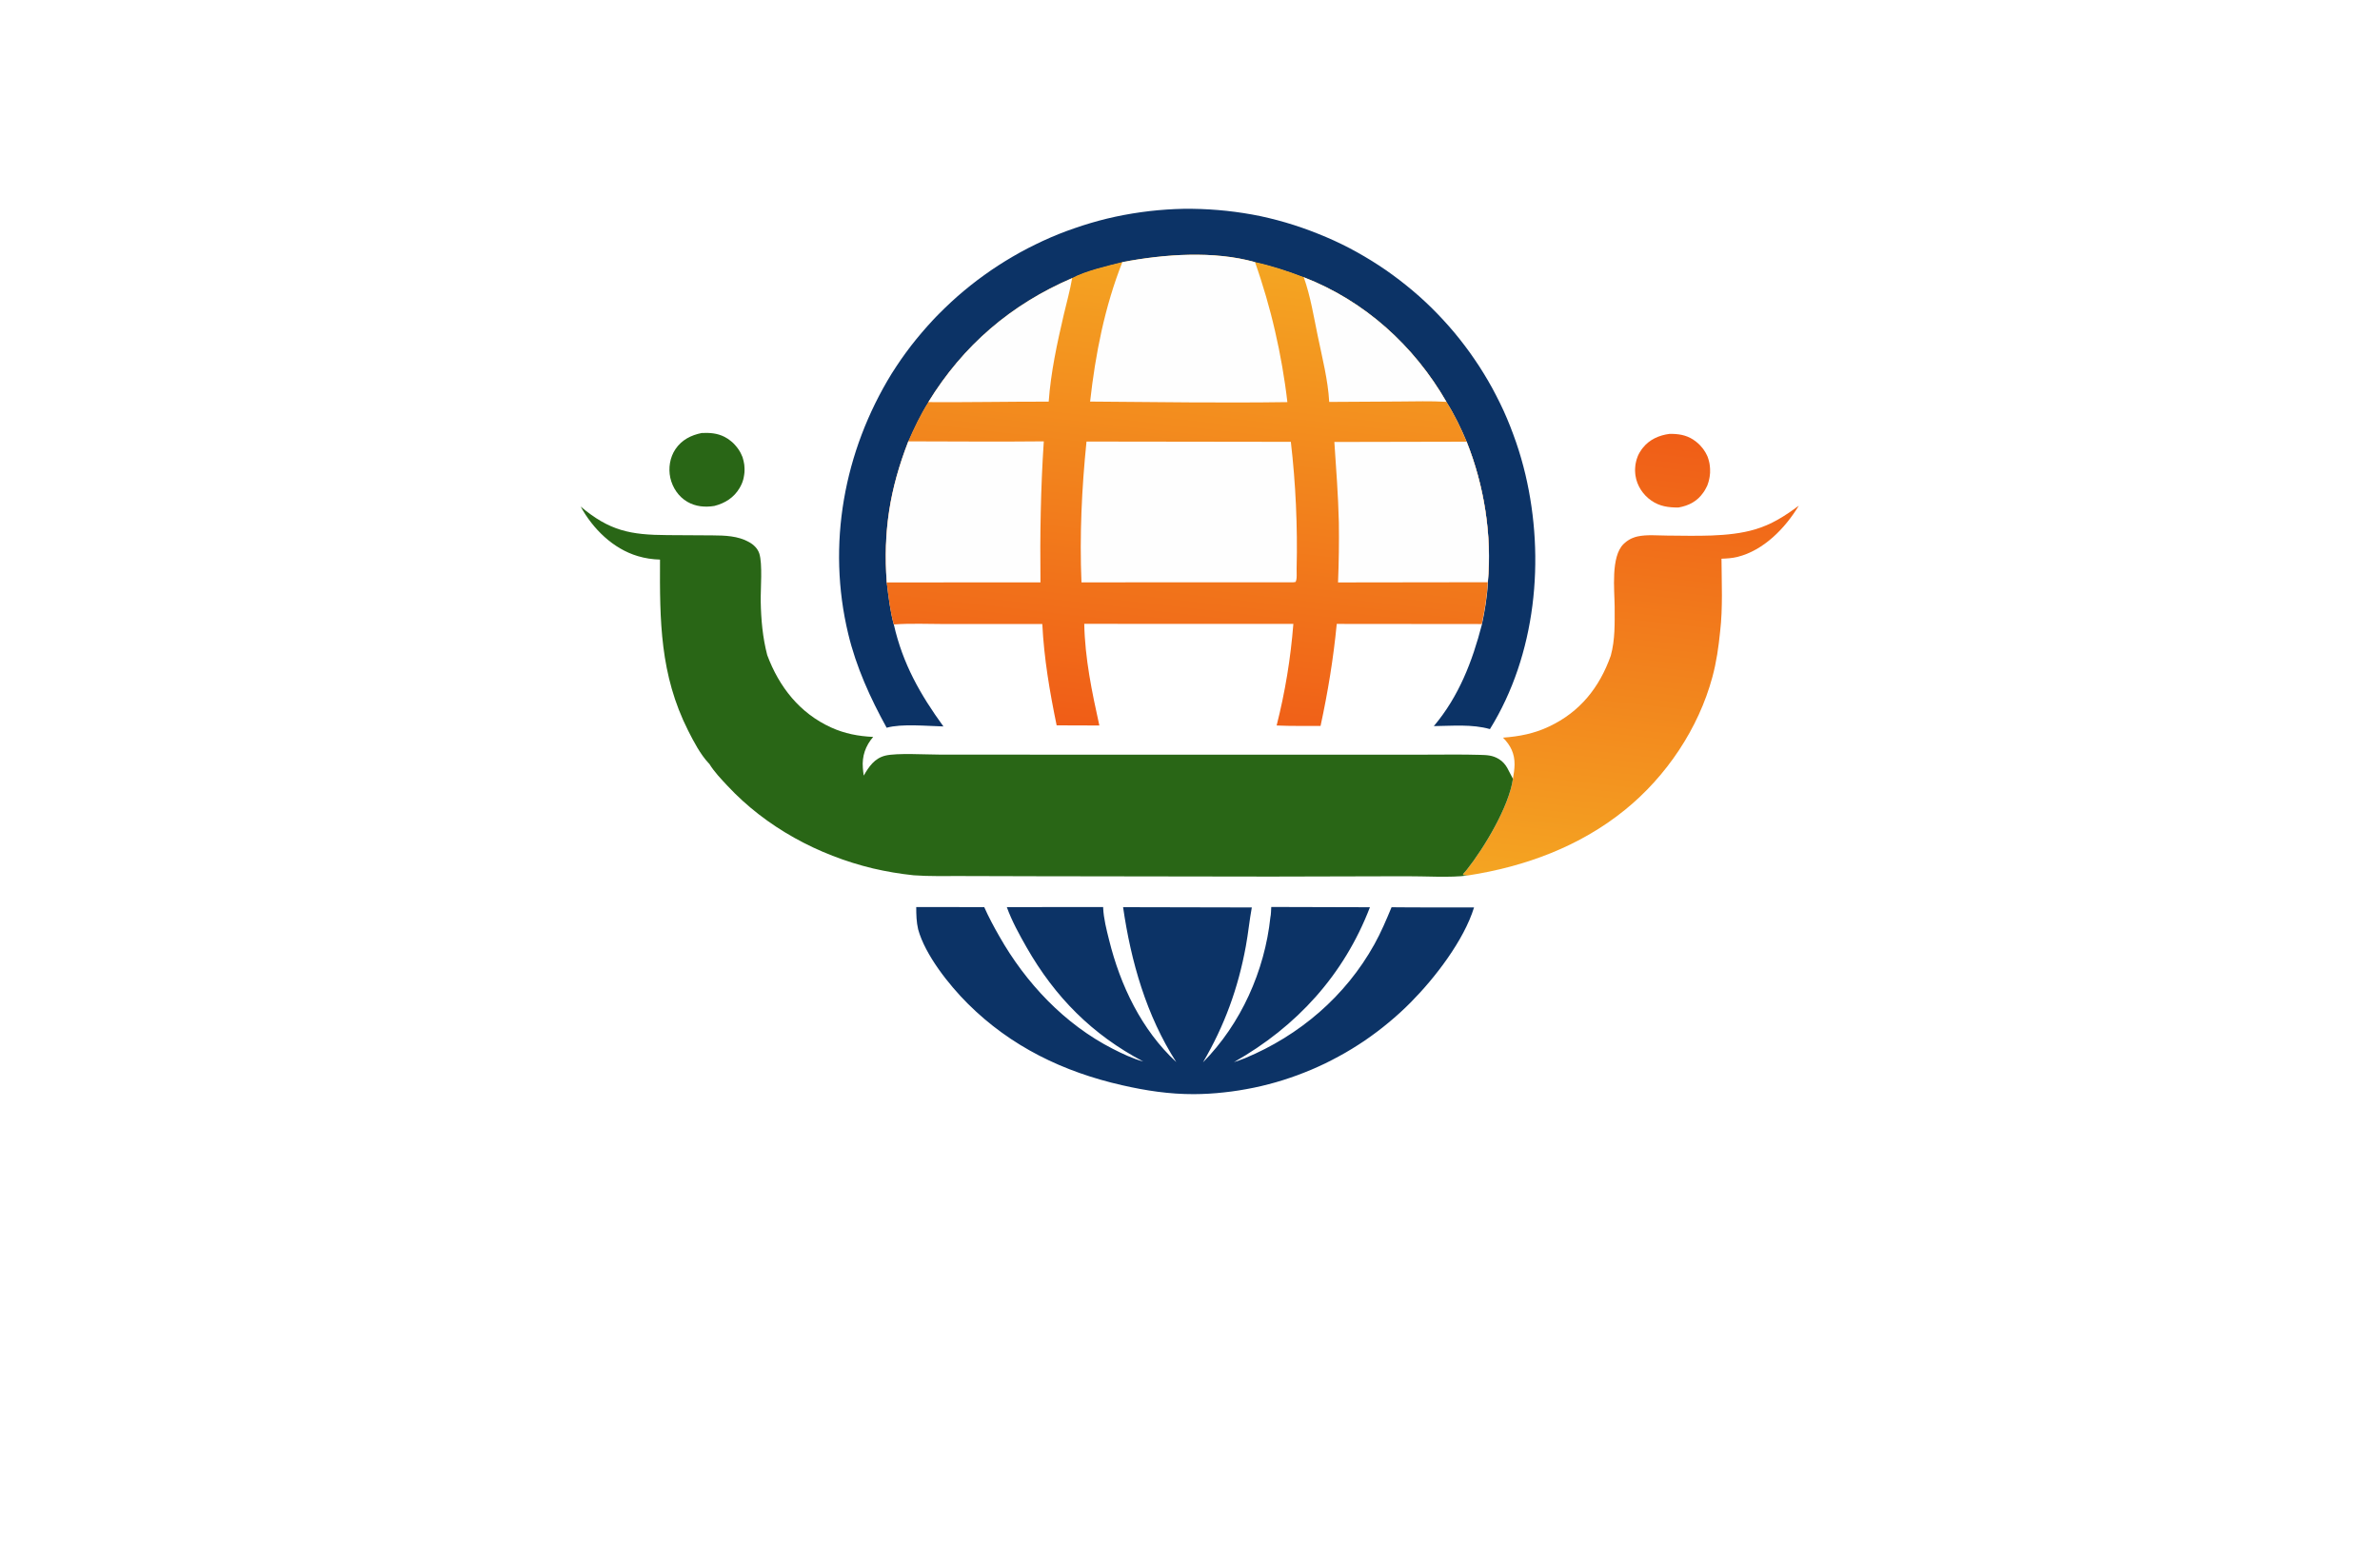 <?xml version="1.0" encoding="utf-8"?>
<!-- Generator: Adobe Illustrator 27.8.1, SVG Export Plug-In . SVG Version: 6.00 Build 0)  -->
<svg version="1.1" xmlns="http://www.w3.org/2000/svg" xmlns:xlink="http://www.w3.org/1999/xlink" x="0px" y="0px"
	 viewBox="0 0 350 230" style="enable-background:new 0 0 350 230;" xml:space="preserve">
<style type="text/css">
	.st0{fill:#00FFEC;}
	.st1{fill:#FFFFA1;}
	.st2{fill:#EFFFC2;}
	.st3{fill:#FFD366;}
	.st4{fill:#CCFF73;}
	.st5{fill:#FFECC5;}
	.st6{fill:#DEFFA4;}
	.st7{fill:#CCFBFF;}
	.st8{fill:#FFF171;}
	.st9{fill:#ADDAD0;}
	.st10{fill:#8DFFE9;}
	.st11{fill:#76DAC8;}
	.st12{fill:#006432;}
	.st13{fill:#0025FF;}
	.st14{fill:#00FF4E;}
	.st15{fill:#00FF85;}
	.st16{fill:#1E0D63;}
	.st17{fill:#FF4848;}
	.st18{fill:#00997C;}
	.st19{fill:#FF00C9;}
	.st20{fill:#00FF5B;}
	.st21{fill:#020044;}
	.st22{fill:#00FFCE;}
	.st23{fill:#00F3FF;}
	.st24{fill:#004437;}
	.st25{fill:#0019FF;}
	.st26{fill:#0031FF;}
	.st27{fill:#00D6AD;}
	.st28{fill:#9FDDFF;}
	.st29{fill:#720021;}
	.st30{fill:#CE7000;}
	.st31{fill:#205104;}
	.st32{fill:#004787;}
	.st33{fill:#FFFFFF;}
	.st34{fill:#EEB0F7;}
	.st35{fill:#004B96;}
	.st36{fill:#701000;}
	.st37{fill-rule:evenodd;clip-rule:evenodd;fill:#FFFF00;}
	.st38{fill-rule:evenodd;clip-rule:evenodd;fill:#68C7FC;}
	.st39{filter:url(#Adobe_OpacityMaskFilter);}
	.st40{fill-rule:evenodd;clip-rule:evenodd;fill:#FFFFFF;}
	
		.st41{mask:url(#earthglobe-b_00000087385483975625957440000004491752639183121025_);fill-rule:evenodd;clip-rule:evenodd;fill:#033D2B;}
	.st42{fill:#00FCFF;}
	.st43{fill:#003EF9;}
	.st44{fill:#001535;}
	.st45{fill:#003A55;}
	.st46{fill-rule:evenodd;clip-rule:evenodd;fill:url(#SVGID_1_);}
	.st47{fill-rule:evenodd;clip-rule:evenodd;fill:url(#SVGID_00000105394948848101568420000007527004279160925573_);}
	.st48{fill-rule:evenodd;clip-rule:evenodd;fill:url(#SVGID_00000089556334580281199900000013007001516526269611_);}
	.st49{fill:#1C5D77;}
	.st50{fill:url(#SVGID_00000060004054672448268580000004771734385702348223_);}
	.st51{fill:url(#SVGID_00000124120491350806138790000005121565453271167898_);}
	.st52{fill:#115A77;}
	.st53{fill:url(#SVGID_00000148654222240841114370000004274949663114896317_);}
	.st54{fill:url(#SVGID_00000094612151555939025070000005940489468828849845_);}
	.st55{fill:url(#SVGID_00000075158760718678882920000000316177010269644968_);}
	.st56{fill:url(#SVGID_00000088104037232902763030000011496097334084309146_);}
	.st57{fill:url(#SVGID_00000129915992033086530690000008952626549642354325_);}
	.st58{fill:#00ADEE;}
	.st59{fill:#003454;}
	.st60{fill:#1C75BC;}
	.st61{fill:#EC1A3D;}
	.st62{fill:#115699;}
	.st63{fill:url(#SVGID_00000035510806954322415970000000581941032611225758_);}
	.st64{fill:#1286BC;}
	.st65{fill:#CE3348;}
	.st66{fill:#15A5CF;}
	.st67{fill:url(#SVGID_00000055694112459039130520000004887391838315373203_);}
	.st68{fill:url(#SVGID_00000121957774365971523530000016304452877866334136_);}
	.st69{fill:url(#SVGID_00000036244126061959269230000010665514289622032777_);}
	.st70{fill:url(#SVGID_00000074425531898015113550000002138477820869066158_);}
	.st71{fill:url(#SVGID_00000049196668667267334260000016154044751689069485_);}
	.st72{fill:#27A7BD;}
	.st73{fill:url(#SVGID_00000086653224111876924960000016609345014072933820_);}
	.st74{fill:#0C3366;}
	.st75{fill:#296616;}
	.st76{fill:url(#SVGID_00000082347243984040018260000017027227464907116722_);}
	.st77{fill:#FEFEFE;}
	.st78{fill:url(#SVGID_00000088128625107335523980000004352710023033000087_);}
	.st79{fill:#1F2F6F;}
	.st80{fill:#E22D9E;}
	.st81{fill:#24B6D6;}
	.st82{fill:#4785DF;}
	.st83{fill:#E5A85F;}
	.st84{fill:#B993D5;}
	.st85{fill:url(#SVGID_00000093868189102771212920000015913050746628026248_);}
	.st86{fill:url(#SVGID_00000166643052956224136580000012116465946485321373_);}
	.st87{fill:#BC201C;}
	.st88{fill:#F58622;}
	.st89{fill:#0093EC;}
	.st90{fill:#EA2B1E;}
	.st91{fill:#0370B7;}
	.st92{fill:#52BEE5;}
	.st93{fill:#0C1D54;}
	.st94{fill:url(#SVGID_00000110430551428329843860000016513724652876495512_);}
	.st95{fill:#021AB0;}
	.st96{fill:url(#SVGID_00000129904767286019009630000009117612651866759052_);}
	.st97{fill:#0B5BA1;}
	.st98{fill:#03BCF6;}
	.st99{fill:#12762D;}
	.st100{fill:#04175E;}
</style>
<g id="Layer_1">
</g>
<g id="Layer_2">
</g>
<g id="Layer_3">
</g>
<g id="Layer_4">
</g>
<g id="Layer_5">
</g>
<g id="Layer_6">
</g>
<g id="Layer_7">
</g>
<g id="Layer_8">
</g>
<g id="Layer_9">
</g>
<g id="Layer_10">
</g>
<g id="Layer_11">
</g>
<g id="Layer_12">
</g>
<g id="Layer_13">
</g>
<g id="_x31_-15">
	<g>
		<linearGradient id="SVGID_1_" gradientUnits="userSpaceOnUse" x1="236.466" y1="131.114" x2="244.143" y2="63.54">
			<stop  offset="0" style="stop-color:#F4A522"/>
			<stop  offset="1" style="stop-color:#F05D17"/>
		</linearGradient>
		<path style="fill:url(#SVGID_1_);" d="M251.46,68.69c-0.01-0.09-0.02-0.19-0.03-0.28c-0.01-0.09-0.03-0.19-0.04-0.27
			c-0.02-0.09-0.04-0.18-0.06-0.27c-0.02-0.08-0.04-0.18-0.07-0.26c-0.02-0.08-0.05-0.17-0.08-0.26c-0.03-0.08-0.06-0.17-0.09-0.25
			c-0.04-0.08-0.07-0.17-0.12-0.24c-0.04-0.08-0.08-0.17-0.13-0.25c-0.04-0.07-0.08-0.16-0.14-0.23c-0.04-0.08-0.09-0.16-0.15-0.23
			l-0.16-0.22c-0.06-0.07-0.12-0.15-0.18-0.21c-0.05-0.07-0.12-0.14-0.18-0.21l-0.19-0.19c-0.07-0.06-0.14-0.13-0.21-0.19
			c-0.06-0.05-0.14-0.12-0.21-0.17c-0.06-0.05-0.14-0.12-0.22-0.16c-0.07-0.05-0.15-0.11-0.22-0.16c-1.09-0.69-2.19-0.84-3.45-0.83
			c-1.54,0.2-2.95,0.81-3.95,2.07c-0.05,0.06-0.11,0.14-0.16,0.21c-0.05,0.07-0.11,0.16-0.15,0.23c-0.05,0.07-0.09,0.16-0.15,0.23
			c-0.04,0.08-0.08,0.16-0.13,0.24c-0.04,0.08-0.07,0.17-0.12,0.25c-0.03,0.08-0.06,0.17-0.09,0.25c-0.04,0.08-0.06,0.17-0.09,0.25
			c-0.03,0.09-0.05,0.18-0.07,0.26c-0.02,0.09-0.04,0.18-0.06,0.27c-0.02,0.08-0.03,0.18-0.05,0.26c-0.01,0.09-0.02,0.18-0.03,0.27
			c-0.01,0.08-0.02,0.18-0.02,0.27c0,0.08-0.01,0.18-0.01,0.27c0,0.08,0.01,0.18,0.01,0.27c0,0.08,0.01,0.18,0.02,0.27
			c0.01,0.08,0.02,0.18,0.03,0.26c0.22,1.49,1.1,2.83,2.33,3.68c1.22,0.85,2.52,1.03,3.99,1.02c1.53-0.27,2.77-0.91,3.67-2.22
			c0.05-0.08,0.11-0.16,0.16-0.24c0.05-0.08,0.09-0.16,0.14-0.24c0.05-0.08,0.09-0.17,0.13-0.25c0.04-0.08,0.08-0.17,0.13-0.25
			c0.03-0.09,0.06-0.18,0.09-0.26c0.03-0.09,0.06-0.18,0.09-0.27c0.03-0.08,0.05-0.18,0.07-0.26c0.02-0.09,0.04-0.19,0.06-0.28
			c0.02-0.08,0.04-0.18,0.05-0.27c0.01-0.09,0.03-0.19,0.03-0.27c0.01-0.09,0.02-0.19,0.03-0.28v-0.57
			C251.48,68.87,251.47,68.79,251.46,68.69z M264.53,74.37c-2.01,3.32-5.16,6.58-9.04,7.54c-0.78,0.19-1.53,0.23-2.33,0.26
			c0.02,3.52,0.21,7.23-0.2,10.72c-0.23,2.27-0.54,4.48-1.14,6.69c-2.04,7.56-6.76,14.59-12.84,19.52
			c-6.65,5.4-14.76,8.38-23.15,9.66c-0.22-0.01-0.43-0.04-0.64-0.08l-0.04-0.12l0.57-0.66c2.58-3.27,6.2-9.28,6.77-13.36
			c0.12-0.7,0.23-1.39,0.24-2.09c0.02-1.62-0.58-2.83-1.7-3.96c2.42-0.18,4.58-0.6,6.78-1.64c4.56-2.15,7.41-5.75,9.07-10.42
			c0.65-2.38,0.57-4.73,0.57-7.17c-0.02-2.55-0.59-7.38,1.31-9.25c0.14-0.14,0.3-0.26,0.44-0.38c0.16-0.12,0.33-0.22,0.5-0.32
			c0.17-0.09,0.35-0.18,0.54-0.24c0.18-0.07,0.37-0.13,0.56-0.17c1.38-0.3,2.96-0.14,4.38-0.13c4.06,0.02,9.01,0.25,12.88-0.9
			C260.53,77.15,262.48,75.89,264.53,74.37z"/>
		<path class="st74" d="M130.39,107.03c-2.41-4.37-4.48-8.93-5.65-13.8c-3.16-13.13-0.65-26.83,6.38-38.27
			c0.22-0.35,0.45-0.7,0.68-1.05c0.23-0.35,0.46-0.69,0.7-1.04c0.24-0.34,0.48-0.68,0.73-1.02c0.25-0.34,0.5-0.67,0.75-1
			c0.25-0.33,0.51-0.66,0.78-0.98c0.26-0.32,0.53-0.65,0.8-0.96c0.27-0.32,0.54-0.63,0.82-0.94c0.28-0.31,0.56-0.62,0.84-0.92
			c0.29-0.3,0.57-0.61,0.87-0.9c0.29-0.3,0.59-0.59,0.89-0.88c0.3-0.29,0.6-0.58,0.91-0.86c0.31-0.28,0.62-0.56,0.93-0.84
			c0.31-0.28,0.63-0.55,0.95-0.81c0.32-0.27,0.64-0.53,0.97-0.79c0.33-0.26,0.66-0.52,0.99-0.77c0.33-0.25,0.67-0.5,1.01-0.74
			c0.34-0.24,0.68-0.48,1.02-0.72c0.34-0.24,0.69-0.47,1.04-0.69c0.35-0.23,0.7-0.45,1.06-0.67c0.36-0.22,0.71-0.43,1.07-0.64
			c0.36-0.21,0.72-0.42,1.09-0.62c0.37-0.2,0.73-0.4,1.1-0.59c0.37-0.19,0.74-0.38,1.12-0.56c0.37-0.18,0.75-0.36,1.13-0.54
			c0.38-0.17,0.76-0.34,1.14-0.51c0.38-0.17,0.77-0.33,1.15-0.48c0.39-0.16,0.78-0.31,1.17-0.45c0.39-0.15,0.78-0.29,1.18-0.42
			c0.39-0.14,0.79-0.27,1.19-0.4c0.4-0.13,0.8-0.25,1.2-0.37c0.4-0.12,0.8-0.23,1.2-0.34c0.4-0.11,0.81-0.21,1.21-0.31
			c0.41-0.1,0.82-0.19,1.23-0.28c0.41-0.09,0.82-0.17,1.24-0.25c0.41-0.08,0.83-0.15,1.25-0.22c0.42-0.07,0.83-0.13,1.25-0.19
			c0.42-0.06,0.84-0.11,1.25-0.16c0.42-0.05,0.84-0.09,1.26-0.13c0.42-0.04,0.84-0.07,1.26-0.1c0.42-0.03,0.84-0.05,1.26-0.07
			c0.42-0.02,0.84-0.03,1.26-0.04c0.42-0.01,0.84-0.01,1.26,0c0.42,0,0.84,0.01,1.26,0.03c0.42,0.01,0.84,0.03,1.26,0.06
			c0.42,0.02,0.84,0.05,1.26,0.09c0.42,0.04,0.84,0.08,1.26,0.12c0.42,0.05,0.84,0.1,1.26,0.15c0.42,0.06,0.84,0.12,1.25,0.18
			c0.42,0.07,0.83,0.14,1.25,0.21c0.41,0.08,0.83,0.16,1.24,0.24c0.41,0.09,0.82,0.18,1.23,0.28c0.41,0.1,0.82,0.2,1.23,0.31
			c0.41,0.11,0.81,0.22,1.22,0.34c0.4,0.12,0.81,0.24,1.21,0.37c0.4,0.13,0.8,0.26,1.2,0.4c0.4,0.14,0.8,0.28,1.19,0.43
			c0.4,0.15,0.79,0.3,1.18,0.46c0.39,0.16,0.78,0.32,1.17,0.48c0.39,0.17,0.77,0.34,1.16,0.51c0.38,0.18,0.76,0.36,1.14,0.54
			c0.38,0.19,0.76,0.38,1.13,0.57c0.37,0.19,0.75,0.39,1.11,0.6c0.37,0.2,0.74,0.41,1.1,0.63c0.36,0.21,0.73,0.43,1.08,0.65
			c0.35,0.22,0.7,0.44,1.05,0.67c0.35,0.23,0.69,0.46,1.03,0.69c0.34,0.24,0.68,0.48,1.01,0.72c0.33,0.24,0.67,0.49,0.99,0.74
			c0.33,0.25,0.65,0.51,0.98,0.77c0.32,0.26,0.64,0.52,0.96,0.79c0.32,0.27,0.63,0.54,0.94,0.81c0.31,0.28,0.61,0.55,0.92,0.84
			c0.3,0.28,0.6,0.57,0.9,0.86c0.3,0.29,0.59,0.58,0.87,0.88c0.29,0.3,0.57,0.6,0.85,0.9c0.28,0.3,0.56,0.61,0.83,0.92
			c0.27,0.31,0.54,0.62,0.81,0.94c0.27,0.32,0.53,0.64,0.78,0.96c0.26,0.32,0.51,0.65,0.76,0.98c0.25,0.33,0.49,0.66,0.74,1
			c0.24,0.34,0.48,0.67,0.71,1.02c0.23,0.34,0.46,0.69,0.69,1.03c0.22,0.35,0.45,0.7,0.66,1.05c0.22,0.35,0.43,0.71,0.64,1.07
			c0.21,0.36,0.41,0.72,0.61,1.08c0.2,0.36,0.39,0.73,0.58,1.1c0.19,0.37,0.37,0.74,0.56,1.11c0.18,0.37,0.36,0.75,0.53,1.12
			c0.17,0.38,0.34,0.75,0.5,1.14s0.32,0.76,0.47,1.15c0.15,0.38,0.3,0.77,0.44,1.16c0.14,0.39,0.28,0.78,0.42,1.17
			c0.13,0.39,0.26,0.78,0.39,1.18c0.12,0.39,0.24,0.79,0.36,1.19c0.11,0.4,0.22,0.8,0.33,1.2c0.1,0.4,0.21,0.8,0.3,1.2
			c2.92,12.38,1.56,26.48-5.22,37.43c-2.63-0.75-5.54-0.47-8.25-0.44c3.68-4.36,5.66-9.5,7.07-14.95c0.43-2.01,0.78-4.11,0.88-6.16
			c0.63-6.89-0.55-14.26-3.11-20.67c-0.84-2.01-1.8-4.01-2.97-5.85c-4.77-8.29-12.02-14.86-20.98-18.33
			c-2.33-0.89-4.74-1.69-7.17-2.22c-6.08-1.7-13.38-1.17-19.51,0c-2.08,0.51-5.57,1.33-7.38,2.35c-8.99,3.88-16.02,9.89-21.15,18.24
			c-1.16,1.83-2.08,3.79-2.95,5.77c-2.73,7.07-3.69,13.18-3.17,20.76c0.25,2.04,0.49,4.18,1.04,6.17c1.3,5.72,3.86,10.23,7.28,14.94
			C136.3,106.78,132.6,106.41,130.39,107.03z M134.74,133.4l10,0.01c0.64,1.45,1.41,2.88,2.2,4.26c3.9,6.89,9.61,12.96,16.7,16.58
			c1.45,0.74,2.92,1.44,4.49,1.87c-7.5-3.94-12.98-9.47-17.17-16.81c-1.07-1.88-2.16-3.86-2.9-5.9l14.17-0.01c0,0.04,0,0.08,0,0.12
			c0.07,1.56,0.49,3.21,0.87,4.72c1.65,6.68,4.77,13.23,9.88,17.96c-4.4-6.85-6.66-14.77-7.82-22.78l18.93,0.04
			c-0.35,1.89-0.53,3.82-0.88,5.71c-1.13,6.16-3.13,11.67-6.3,17.07c5.59-5.66,9.07-13.45,9.91-21.32c0.11-0.48,0.09-1.04,0.13-1.53
			l14.51,0.04c-3.82,9.96-10.78,17.57-20,22.78c0.54-0.17,1.07-0.36,1.6-0.57c8.04-3.34,14.81-9.12,19.05-16.75
			c0.98-1.76,1.76-3.61,2.53-5.46c4.04,0.05,8.09,0.01,12.13,0.03c-1.48,4.82-5.74,10.36-9.27,13.92c-0.26,0.26-0.52,0.52-0.79,0.78
			s-0.54,0.51-0.81,0.76c-0.27,0.25-0.55,0.5-0.83,0.74c-0.28,0.24-0.56,0.48-0.85,0.72c-0.28,0.24-0.57,0.47-0.86,0.7
			c-0.29,0.23-0.58,0.46-0.88,0.68c-0.3,0.22-0.59,0.44-0.9,0.66c-0.3,0.22-0.61,0.43-0.91,0.64c-0.31,0.21-0.62,0.41-0.93,0.61
			c-0.31,0.2-0.63,0.4-0.94,0.59c-0.32,0.19-0.63,0.38-0.96,0.57s-0.64,0.37-0.97,0.54c-0.33,0.18-0.65,0.35-0.98,0.52
			c-0.33,0.17-0.66,0.33-0.99,0.5c-0.33,0.16-0.67,0.32-1.01,0.47c-0.34,0.15-0.68,0.3-1.02,0.45c-0.34,0.14-0.68,0.29-1.03,0.42
			c-0.34,0.14-0.69,0.27-1.04,0.4c-0.35,0.13-0.7,0.25-1.05,0.37c-0.35,0.12-0.7,0.23-1.06,0.35c-0.35,0.11-0.71,0.22-1.06,0.32
			c-0.36,0.1-0.71,0.2-1.07,0.29c-0.36,0.09-0.72,0.18-1.08,0.27c-0.36,0.08-0.72,0.16-1.09,0.24c-0.36,0.08-0.73,0.15-1.09,0.21
			c-0.36,0.07-0.73,0.13-1.1,0.19c-0.37,0.06-0.73,0.11-1.1,0.16c-0.37,0.05-0.74,0.09-1.1,0.13c-0.37,0.04-0.74,0.07-1.11,0.11
			c-0.37,0.03-0.74,0.06-1.11,0.08c-0.37,0.02-0.74,0.04-1.11,0.05c-0.37,0.01-0.74,0.02-1.11,0.02c-3.59,0.01-7.04-0.51-10.53-1.31
			c-8.65-1.96-16.37-5.69-22.7-11.99c-2.77-2.76-6.28-7.18-7.31-10.94C134.77,135.6,134.74,134.54,134.74,133.4z"/>
		<path class="st75" d="M109.47,68.59c0-0.08-0.01-0.18-0.02-0.26c-0.02-0.09-0.03-0.19-0.05-0.27c-0.01-0.09-0.03-0.18-0.05-0.26
			c-0.02-0.09-0.04-0.18-0.07-0.26c-0.02-0.09-0.05-0.18-0.07-0.26c-0.03-0.08-0.06-0.18-0.11-0.26c-0.03-0.08-0.06-0.17-0.11-0.25
			c-0.04-0.07-0.07-0.16-0.12-0.24c-0.05-0.08-0.09-0.16-0.14-0.24c-0.05-0.07-0.09-0.15-0.15-0.23c-0.05-0.07-0.11-0.15-0.16-0.22
			c-0.05-0.07-0.12-0.15-0.17-0.21c-0.06-0.07-0.12-0.15-0.18-0.21c-0.06-0.06-0.13-0.14-0.19-0.2c-0.06-0.06-0.14-0.13-0.2-0.19
			c-0.07-0.05-0.14-0.12-0.21-0.17c-0.07-0.06-0.15-0.12-0.22-0.17c-0.07-0.05-0.15-0.11-0.22-0.16c-0.08-0.05-0.16-0.09-0.24-0.14
			c-0.07-0.05-0.16-0.09-0.24-0.14c-1.09-0.55-2.16-0.62-3.35-0.57c-1.59,0.32-2.95,1.01-3.88,2.39c-0.81,1.22-1.05,2.76-0.75,4.19
			c0.33,1.46,1.21,2.79,2.51,3.54c1.21,0.71,2.6,0.83,3.97,0.61c1.57-0.4,2.88-1.22,3.72-2.65c0.04-0.08,0.08-0.16,0.13-0.24
			c0.04-0.08,0.08-0.16,0.12-0.24c0.04-0.08,0.07-0.17,0.11-0.25c0.04-0.08,0.07-0.17,0.09-0.25c0.03-0.09,0.06-0.18,0.08-0.26
			c0.02-0.08,0.04-0.18,0.06-0.26c0.02-0.09,0.04-0.18,0.05-0.27c0.02-0.08,0.03-0.18,0.04-0.26c0.01-0.09,0.02-0.18,0.03-0.27
			c0-0.09,0.01-0.18,0.01-0.27v-0.27C109.48,68.78,109.48,68.68,109.47,68.59z M215.18,128.68c0.21,0.04,0.42,0.07,0.64,0.08
			c-2.35,0.35-6.52,0.09-9.06,0.11l-19.84,0.05l-34.53-0.05l-11.13-0.03c-2.28-0.01-4.61,0.06-6.89-0.11
			c-2.03-0.21-4.02-0.55-6-1.01c-8.03-1.93-15.71-6.06-21.37-12.13c-0.96-1.02-1.97-2.08-2.71-3.28c-0.02-0.02-0.05-0.04-0.07-0.06
			c-1.22-1.29-2.23-3.23-3.02-4.79c-4.16-8.26-4.18-16.16-4.14-25.16c-1.1-0.03-2.2-0.19-3.26-0.51c-3.65-1.08-6.61-4.01-8.41-7.29
			c4.26,3.59,7.33,4.17,12.75,4.2l6.64,0.04c1.8,0.01,3.76,0.07,5.36,0.98c0.69,0.38,1.27,0.93,1.52,1.68
			c0.5,1.52,0.18,5.25,0.21,7.04c0.05,2.68,0.28,5.31,0.96,7.91c1.74,4.67,4.76,8.53,9.39,10.64c2,0.91,4.01,1.29,6.19,1.39
			c-1.13,1.31-1.66,2.82-1.52,4.56c0.03,0.38,0.07,0.75,0.13,1.13c0.76-1.32,1.59-2.55,3.18-2.94c1.68-0.41,5.94-0.15,7.9-0.15
			l15.76,0.01h55.7c2.69,0,5.39-0.05,8.07,0.03c1.05,0.03,1.87,0.05,2.8,0.62c1.17,0.72,1.42,1.79,2.06,2.9
			c-0.57,4.07-4.19,10.09-6.77,13.36l-0.57,0.66L215.18,128.68z"/>
		
			<linearGradient id="SVGID_00000047025084801247251120000004165695799691235730_" gradientUnits="userSpaceOnUse" x1="171.62" y1="108.245" x2="179.577" y2="38.222">
			<stop  offset="0" style="stop-color:#F05D17"/>
			<stop  offset="1" style="stop-color:#F4A522"/>
		</linearGradient>
		<path style="fill:url(#SVGID_00000047025084801247251120000004165695799691235730_);" d="M165.05,38.55
			c6.13-1.17,13.43-1.71,19.51,0c2.44,0.53,4.85,1.33,7.17,2.22c8.96,3.48,16.21,10.05,20.98,18.33c1.17,1.84,2.13,3.84,2.97,5.85
			c2.57,6.4,3.75,13.78,3.11,20.67c-0.1,2.06-0.45,4.15-0.88,6.16l-21.33-0.02c-0.49,5.08-1.3,10.01-2.38,15
			c-2.15-0.01-4.32,0.04-6.46-0.06c0.62-2.45,1.14-4.92,1.55-7.42c0.41-2.49,0.71-5,0.91-7.52l-30.75-0.01
			c0.1,5.09,1.13,10.01,2.22,14.95l-6.28-0.02c-1.02-4.94-1.86-9.85-2.11-14.9l-14.19,0c-2.53,0-5.13-0.13-7.65,0.06
			c-0.55-1.98-0.79-4.13-1.04-6.17c-0.52-7.58,0.44-13.69,3.17-20.76c0.86-1.98,1.79-3.94,2.95-5.77
			c5.13-8.35,12.16-14.37,21.15-18.24C159.48,39.88,162.97,39.06,165.05,38.55z"/>
		<path class="st77" d="M191.73,40.77c8.96,3.48,16.21,10.05,20.98,18.33c-2.3-0.14-4.64-0.06-6.95-0.05l-10.29,0.06
			c-0.15-3.08-1.04-6.59-1.67-9.64C193.2,46.59,192.72,43.55,191.73,40.77z M157.67,40.9c-0.31,1.8-0.81,3.59-1.23,5.37
			c-0.98,4.2-1.91,8.49-2.22,12.8c-5.9-0.01-11.81,0.11-17.71,0.07C141.64,50.79,148.67,44.77,157.67,40.9z M215.68,64.96
			c2.57,6.4,3.75,13.78,3.11,20.67l-22.02,0.03c0.12-2.94,0.16-5.88,0.12-8.83c-0.09-3.96-0.4-7.89-0.66-11.83L215.68,64.96z
			 M133.57,64.91c6.64,0.01,13.29,0.07,19.93,0c-0.46,6.94-0.57,13.79-0.49,20.74l-22.61,0.01
			C129.87,78.09,130.83,71.98,133.57,64.91z M165.05,38.55c6.13-1.17,13.43-1.71,19.51,0c0.59,1.66,1.12,3.34,1.62,5.04
			c0.49,1.69,0.94,3.4,1.33,5.12c0.4,1.72,0.75,3.45,1.05,5.19c0.3,1.74,0.56,3.48,0.76,5.24c-9.66,0.14-19.35-0.01-29.01-0.08
			C161.09,52.06,162.46,45.11,165.05,38.55z M159.78,64.94l30.05,0.04c0.36,3.09,0.61,6.2,0.75,9.31c0.14,3.11,0.18,6.23,0.1,9.34
			c-0.02,0.5,0.1,1.58-0.16,1.96l-0.32,0.05l-31.16,0.01C158.75,78.77,159.08,71.79,159.78,64.94z"/>
	</g>
</g>
<g id="Layer_15">
</g>
</svg>
